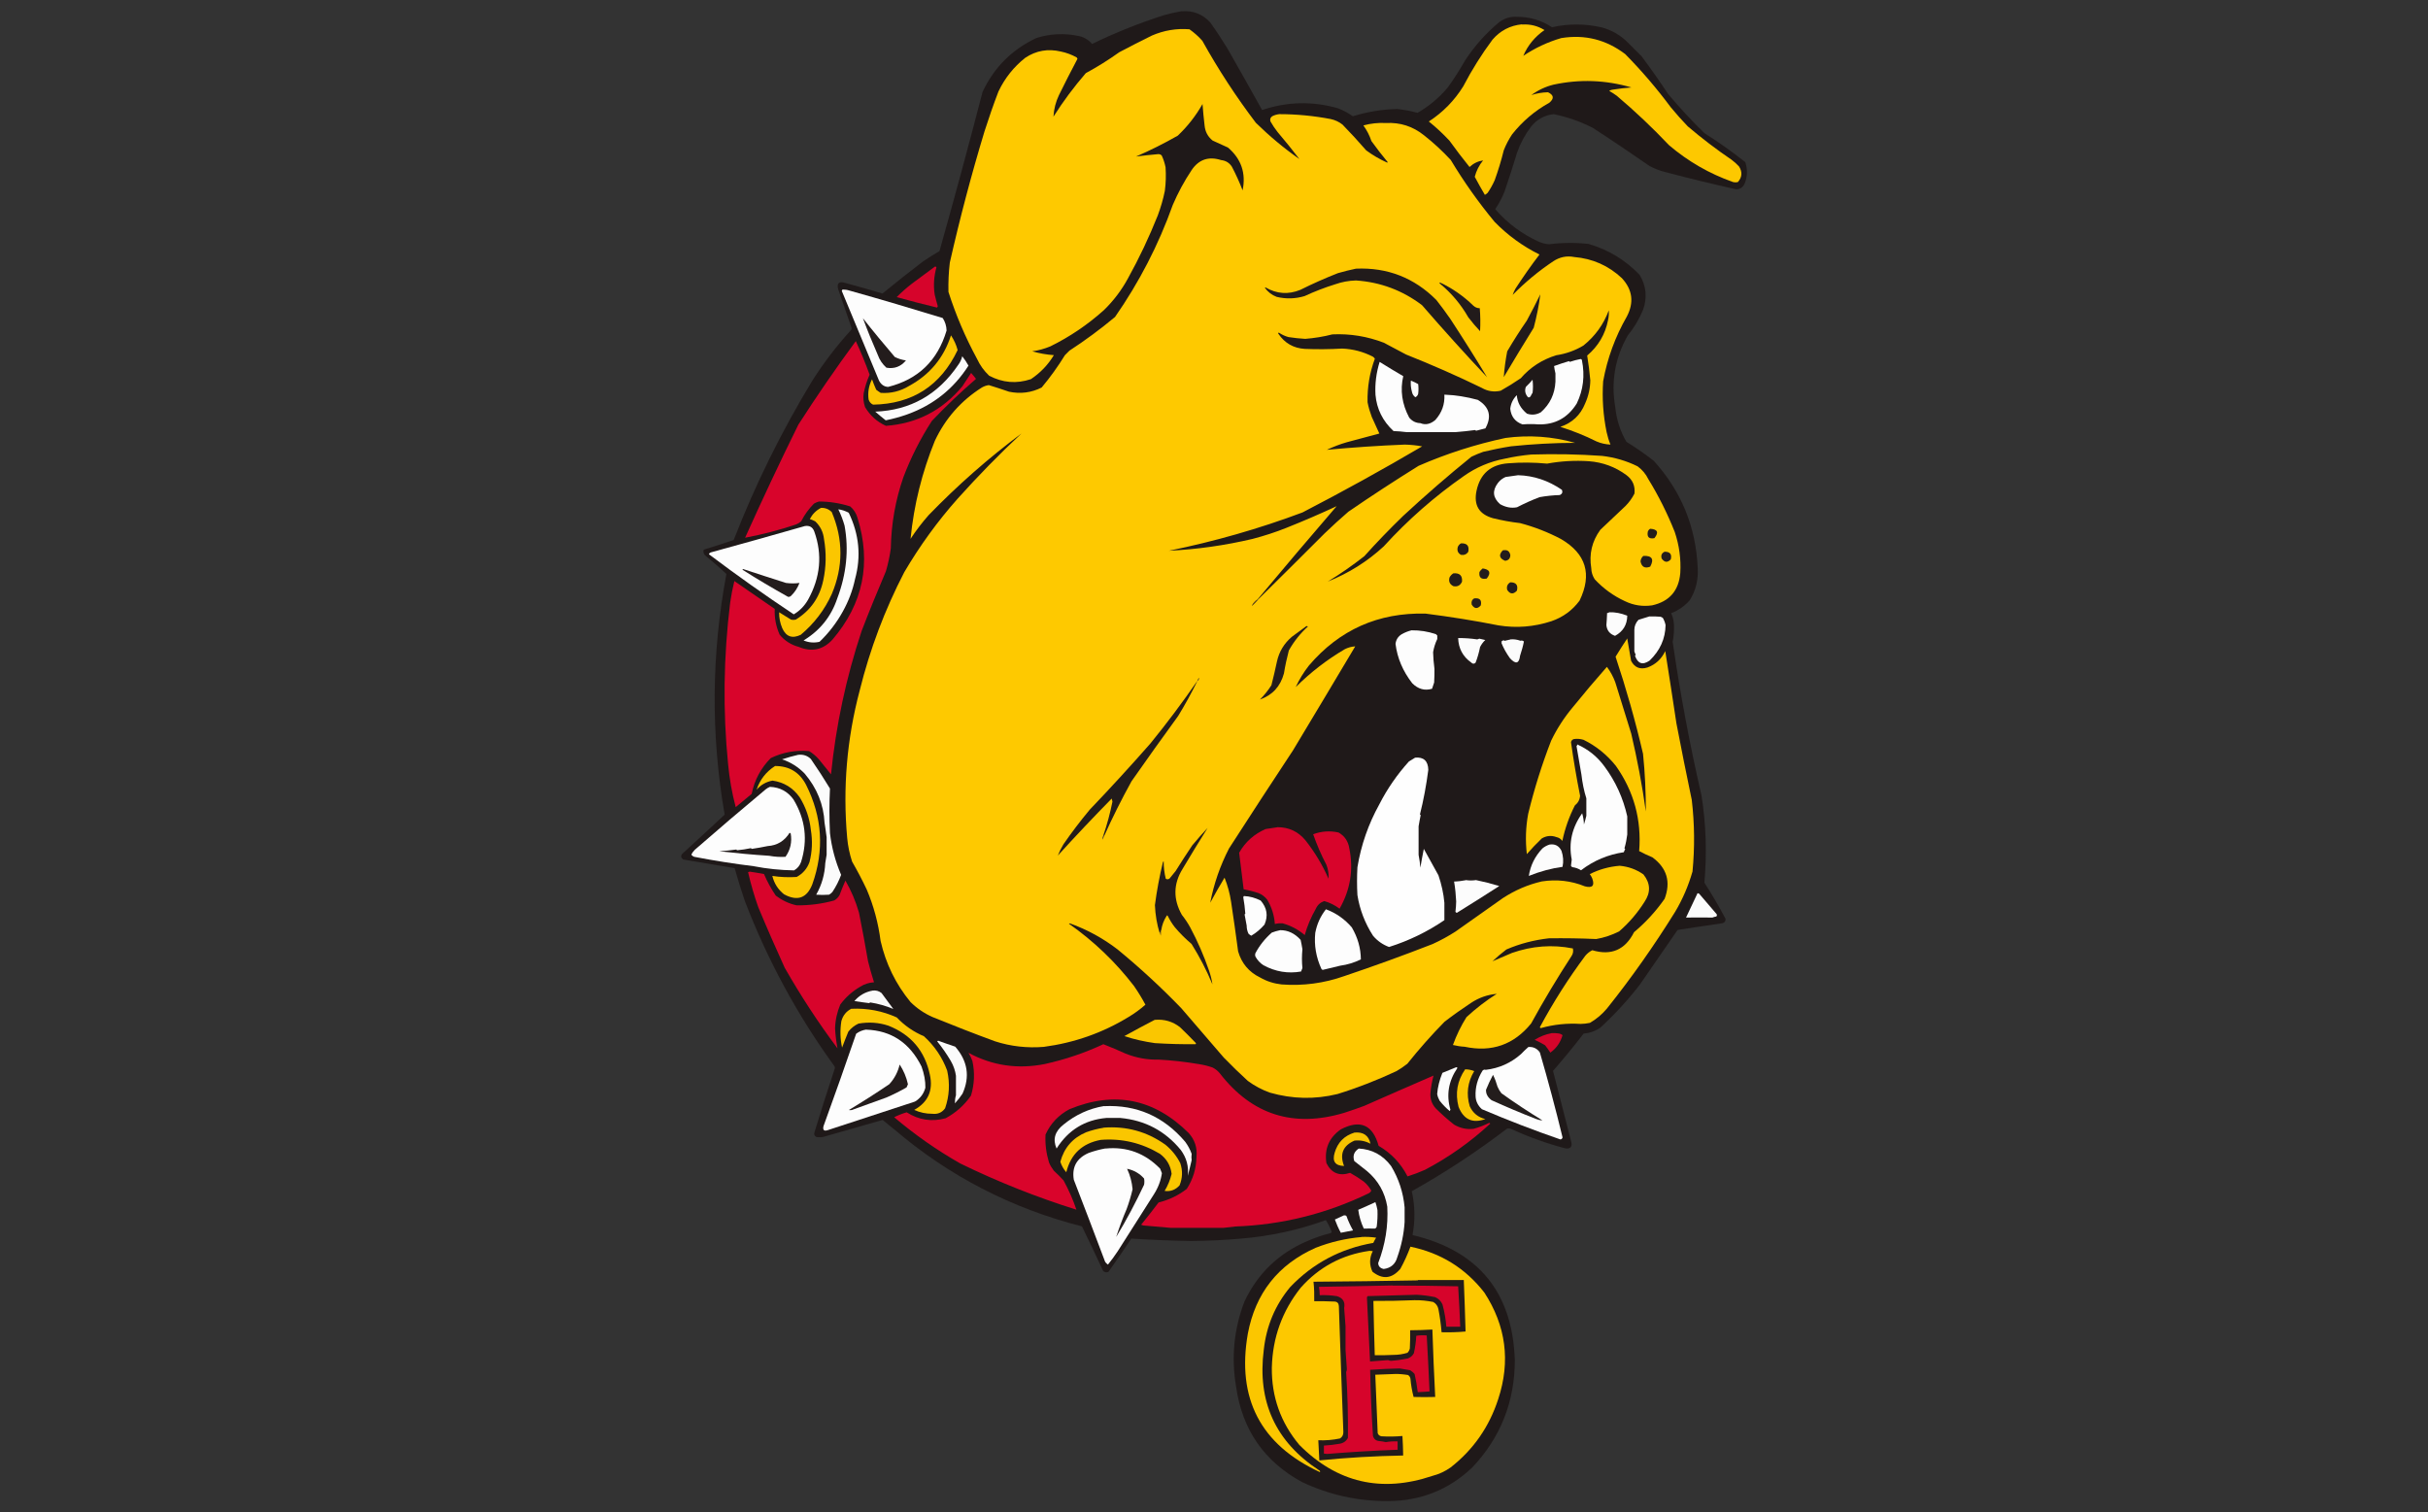 <?xml version="1.0" encoding="UTF-8"?>
<svg id="Ferris_State" data-name="Ferris State" xmlns="http://www.w3.org/2000/svg" viewBox="0 0 232.6 144.9">
  <rect x="0" y="0" width="232.6" height="144.9" fill="#333333" stroke="none"/>
  <defs>
    <style>
      .cls-1 {
        fill: #674f1f;
      }

      .cls-1, .cls-2, .cls-3, .cls-4, .cls-5, .cls-6, .cls-7, .cls-8, .cls-9, .cls-10, .cls-11, .cls-12, .cls-13, .cls-14, .cls-15, .cls-16, .cls-17, .cls-18, .cls-19, .cls-20, .cls-21, .cls-22, .cls-23, .cls-24, .cls-25, .cls-26, .cls-27, .cls-28, .cls-29, .cls-30, .cls-31 {
        fill-rule: evenodd;
        stroke-width: 0px;
      }

      .cls-2 {
        fill: #221b1b;
      }

      .cls-3 {
        fill: #fec900;
      }

      .cls-4 {
        fill: #fac600;
      }

      .cls-5 {
        fill: #785a16;
      }

      .cls-6 {
        fill: #241d1d;
      }

      .cls-7 {
        fill: #9a7513;
      }

      .cls-8 {
        fill: #231c1c;
      }

      .cls-9 {
        fill: #f7f7f7;
      }

      .cls-10 {
        fill: #d9042b;
      }

      .cls-11 {
        fill: #fafafa;
      }

      .cls-12 {
        fill: #fdc800;
      }

      .cls-13 {
        fill: #231c1b;
      }

      .cls-14 {
        fill: #f7c300;
      }

      .cls-15 {
        fill: #221c1b;
      }

      .cls-16 {
        fill: #6e5627;
      }

      .cls-17 {
        fill: #fac500;
      }

      .cls-18 {
        fill: #d4052b;
      }

      .cls-19 {
        fill: #261e1c;
      }

      .cls-20 {
        fill: #fbc600;
      }

      .cls-21 {
        fill: #231d1c;
      }

      .cls-22 {
        fill: #fcfbfb;
      }

      .cls-23 {
        fill: #d8042b;
      }

      .cls-24 {
        fill: #fdfdfd;
      }

      .cls-25 {
        fill: #fbfbfb;
      }

      .cls-26 {
        fill: #211b1b;
      }

      .cls-27 {
        fill: #fefefe;
      }

      .cls-28 {
        fill: #f9c400;
      }

      .cls-29 {
        fill: #d6042b;
      }

      .cls-30 {
        fill: #fcfcfc;
      }

      .cls-31 {
        fill: #201a1a;
        isolation: isolate;
        opacity: .99;
      }
    </style>
  </defs>
  <path class="cls-31" d="M113.24,1.08c1.08-.08,1.98.28,2.7,1.07.59.82,1.14,1.67,1.67,2.53,1.11,1.95,2.21,3.9,3.3,5.86,2.41-.81,4.83-.86,7.26-.17.51.2.99.45,1.43.77,1.38-.43,2.79-.66,4.23-.7.67.07,1.32.19,1.97.37,1.09-.63,2.05-1.43,2.87-2.4.61-.83,1.16-1.7,1.67-2.6.91-1.4,2.01-2.63,3.3-3.7.5-.36,1.05-.53,1.67-.5,1.23,0,2.35.32,3.37,1,1.61-.36,3.22-.35,4.83.03.89.26,1.67.7,2.33,1.33.48.48.96.96,1.43,1.43.88,1.18,1.72,2.38,2.53,3.6,1.1,1.31,2.26,2.57,3.5,3.77,1.35.85,2.65,1.77,3.9,2.77.23.7.21,1.38-.07,2.07-.16.34-.43.52-.8.53-2.24-.5-4.48-1.04-6.7-1.63-.56-.13-1.09-.33-1.6-.6-1.8-1.25-3.62-2.48-5.46-3.67-1.19-.6-2.43-1.04-3.73-1.3-.89.1-1.61.5-2.17,1.2-.57.75-1.01,1.57-1.33,2.47-.38,1.25-.78,2.5-1.2,3.73-.24.6-.54,1.17-.9,1.7,1.17,1.35,2.57,2.39,4.2,3.13.31.13.63.21.97.23,1.25-.16,2.51-.17,3.77-.03,1.9.55,3.53,1.54,4.9,2.97.63,1.05.74,2.16.33,3.33-.37.9-.86,1.72-1.47,2.47-1.22,2.14-1.62,4.43-1.2,6.86.12,1.19.47,2.3,1.07,3.33.91.56,1.79,1.17,2.63,1.83,2.63,2.91,4.03,6.33,4.2,10.26.07,1.12-.18,2.15-.77,3.1-.49.55-1.08.96-1.77,1.23.2.45.29.93.27,1.43,0,.44-.04.87-.13,1.3.72,4.96,1.64,9.88,2.77,14.76.43,2.77.52,5.55.27,8.33.73,1.13,1.41,2.28,2.03,3.47,0,.26-.14.4-.4.43-1.4.2-2.8.41-4.2.63-1.21,1.75-2.42,3.51-3.63,5.26-1.14,1.47-2.4,2.84-3.77,4.1-.48.33-1.02.52-1.6.57-.94,1.22-1.92,2.41-2.93,3.57.59,2.3,1.18,4.6,1.77,6.9.05.41-.14.58-.57.53-1.76-.46-3.47-1.07-5.13-1.83-.15-.08-.31-.1-.47-.07-2.91,2.22-5.95,4.22-9.13,6,.31,1.4.33,2.8.07,4.2,6.32,1.5,9.59,5.5,9.8,12-.01,3.97-1.37,7.4-4.07,10.26-2.26,2.15-4.96,3.22-8.1,3.23-2.89.01-5.63-.6-8.23-1.83-3.61-1.97-5.71-5-6.3-9.1-.48-2.81-.22-5.54.8-8.2,1.26-2.66,3.25-4.59,5.96-5.76.75-.33,1.53-.6,2.33-.8.03-.03.05-.06.07-.1-.16-.4-.34-.78-.57-1.13-2.62.95-5.32,1.54-8.1,1.77-1.61.14-3.22.22-4.83.23-1.9-.03-3.8-.11-5.7-.23-.72,1.08-1.45,2.14-2.2,3.2-.19.06-.36.03-.5-.1-.66-1.43-1.34-2.85-2.03-4.27-6.77-1.73-12.76-4.83-17.99-9.3-.37-.29-.74-.59-1.1-.9-1.9.55-3.8,1.09-5.7,1.63-.22.04-.44.04-.67,0-.17-.1-.23-.25-.17-.43.62-2.03,1.26-4.05,1.93-6.06.04-.09.04-.18,0-.27-3.55-4.89-6.42-10.17-8.6-15.86-.35-1.03-.68-2.08-.97-3.13-1.64-.28-3.29-.56-4.93-.83-.26-.21-.26-.42,0-.63,1.33-1.21,2.65-2.44,3.97-3.67-1.33-7.69-1.27-15.38.17-23.06-.67-.62-1.36-1.22-2.07-1.8-.13-.16-.16-.34-.1-.53.96-.29,1.91-.6,2.87-.93,2.07-5.32,4.58-10.4,7.53-15.26,1.1-1.73,2.34-3.35,3.73-4.87.04-.09.04-.18,0-.27-.42-1.22-.84-2.44-1.27-3.67-.11-.53.1-.72.63-.57,1.21.33,2.43.67,3.63,1.03,1.26-1.03,2.54-2.05,3.83-3.03.53-.37,1.07-.71,1.63-1.03,1.43-5.07,2.81-10.16,4.13-15.26,1.1-2.34,2.82-4.06,5.16-5.16,1.31-.41,2.65-.48,4-.2.54.1.98.36,1.33.77,2.24-1.09,4.55-2.01,6.93-2.77.56-.15,1.11-.28,1.67-.37Z"/>
  <path class="cls-12" d="M145.83,2.35c.77-.05,1.48.13,2.13.53-.92.64-1.6,1.46-2.03,2.47,1.12-.75,2.33-1.32,3.63-1.7,2.27-.37,4.31.15,6.13,1.53,1.58,1.6,3.03,3.3,4.37,5.1.52.63,1.06,1.24,1.63,1.83,1.34,1.14,2.74,2.21,4.2,3.2.25.19.49.4.7.63.34.53.31,1.03-.1,1.5-.16.04-.31.04-.47,0-2.27-.8-4.31-1.98-6.13-3.53-1.58-1.67-3.25-3.25-5-4.73-.23-.17-.48-.33-.73-.47.12-.08.25-.12.4-.13.58-.09,1.15-.16,1.73-.2-2.47-.72-4.96-.81-7.46-.27-.78.19-1.49.53-2.13,1,.52-.17,1.05-.26,1.6-.27.56.27.6.6.13,1-1.39.77-2.58,1.78-3.57,3.03-.32.48-.59.99-.8,1.53-.24.97-.53,1.93-.87,2.87-.19.42-.41.82-.67,1.2-.08.08-.17.15-.27.2-.34-.57-.66-1.15-.97-1.73.15-.58.42-1.11.8-1.57-.49.07-.92.28-1.3.63-.67-.83-1.31-1.67-1.93-2.53-.62-.66-1.27-1.27-1.97-1.83,1.35-.88,2.45-2,3.3-3.37.82-1.57,1.75-3.06,2.8-4.47.75-.87,1.69-1.36,2.83-1.47Z"/>
  <path class="cls-3" d="M120.43,57.46c-.24.16-.4.36-.5.6.2-.19.39-.39.57-.6,2.14-2.11,4.27-4.23,6.4-6.36.74-.71,1.49-1.4,2.27-2.07,2.21-1.52,4.45-2.98,6.73-4.4,2.69-1.17,5.46-2.06,8.33-2.67,2.25-.3,4.48-.15,6.66.47-2.05,0-4.09.12-6.13.33-.9.14-1.78.32-2.67.53-.39.14-.76.29-1.13.47-2.24,1.81-4.41,3.7-6.53,5.66-1.29,1.25-2.54,2.54-3.73,3.87-1.16.91-2.33,1.72-3.5,2.43,2-.8,3.79-1.92,5.36-3.37,2.31-2.54,4.87-4.78,7.66-6.73,1.18-.84,2.5-1.4,3.93-1.67.84-.19,1.68-.32,2.53-.4,2.27-.07,4.53-.03,6.8.13,1.19.14,2.33.47,3.4,1,.45.33.79.74,1.03,1.23.99,1.61,1.83,3.3,2.53,5.06.43,1.28.61,2.59.53,3.93-.14,1.69-1.04,2.73-2.7,3.1-.91.13-1.77,0-2.6-.4-1.11-.51-2.07-1.21-2.9-2.1-.21-.33-.32-.68-.33-1.07-.22-1.35.07-2.57.87-3.67.8-.76,1.6-1.51,2.4-2.27.35-.35.64-.75.87-1.2.08-.73-.17-1.32-.77-1.77-1.07-.79-2.27-1.23-3.6-1.33-1.34-.09-2.68-.01-4,.23-1.25-.12-2.5-.13-3.73-.03-1.67.12-2.68,1-3.03,2.63-.29,1.38.24,2.25,1.57,2.63.86.21,1.72.37,2.6.47,1.37.36,2.68.87,3.93,1.53,2.4,1.41,2.99,3.38,1.77,5.9-.69.93-1.59,1.59-2.7,1.97-1.66.54-3.34.68-5.06.4-2.32-.46-4.65-.83-7-1.13-4.52-.11-8.24,1.55-11.16,4.97-.51.65-.93,1.33-1.27,2.07,1.42-1.41,2.98-2.62,4.7-3.63.32-.16.65-.25,1-.27-1.98,3.33-3.97,6.65-5.96,9.96-2.06,3.12-4.1,6.25-6.13,9.4-.85,1.65-1.45,3.38-1.8,5.2.44-.81.89-1.61,1.37-2.4.3.75.51,1.53.63,2.33.24,1.58.46,3.15.67,4.73.33,1.14,1.03,1.98,2.1,2.5.64.37,1.33.59,2.07.67,2.06.15,4.05-.11,6-.8,2.85-.96,5.67-1.98,8.46-3.07.77-.35,1.5-.75,2.2-1.2,1.51-1.07,3.02-2.13,4.53-3.2,1.15-.75,2.39-1.29,3.73-1.6,1.42-.22,2.8-.07,4.13.47.73.19.96-.07.7-.77-.06-.14-.14-.28-.23-.4.89-.45,1.85-.72,2.87-.8.84.08,1.59.35,2.27.83.68.85.71,1.73.1,2.63-.67,1.06-1.48,2.01-2.43,2.83-.7.35-1.43.6-2.2.73-1.51-.07-3.02-.09-4.53-.07-1.41.16-2.77.51-4.07,1.07-.46.35-.91.73-1.33,1.13.61-.26,1.23-.53,1.87-.8,1.92-.67,3.86-.82,5.83-.43.06.26.02.51-.13.73-1.37,2.1-2.66,4.26-3.87,6.46-1.65,2.03-3.77,2.78-6.36,2.23-.38-.02-.76-.08-1.13-.17.34-.94.77-1.83,1.3-2.67.9-.83,1.87-1.58,2.9-2.23-.89.08-1.72.37-2.47.87-.86.57-1.71,1.17-2.53,1.8-1.26,1.28-2.45,2.63-3.57,4.03-.33.26-.67.49-1.03.7-1.83.86-3.72,1.6-5.66,2.2-2.17.53-4.32.48-6.46-.13-.77-.27-1.48-.65-2.13-1.13-.79-.72-1.55-1.46-2.3-2.23-1.35-1.58-2.71-3.15-4.07-4.73-1.93-2-3.97-3.88-6.1-5.63-1.39-1.07-2.91-1.9-4.57-2.5-.03.01-.07.02-.1.03,2.38,1.67,4.46,3.66,6.23,5.96.4.58.77,1.18,1.1,1.8-.5.44-1.03.83-1.6,1.17-2.5,1.53-5.21,2.48-8.13,2.87-1.59.13-3.15-.04-4.67-.53-2.02-.74-4.01-1.52-6-2.33-.79-.35-1.49-.83-2.1-1.43-1.42-1.72-2.37-3.68-2.87-5.86-.22-1.71-.66-3.35-1.33-4.93-.43-.91-.9-1.8-1.4-2.67-.24-.74-.4-1.49-.47-2.27-.43-4.78-.03-9.49,1.2-14.13.98-3.95,2.4-7.72,4.27-11.33,1.48-2.52,3.19-4.88,5.13-7.06,1.94-2.16,3.97-4.24,6.1-6.23-3.15,2.35-6.12,4.96-8.9,7.83-.63.72-1.21,1.47-1.73,2.27.32-3.25,1.1-6.38,2.33-9.4,1.01-2.14,2.51-3.84,4.5-5.1.21-.12.43-.2.67-.23.65.2,1.29.41,1.93.63,1.09.23,2.14.1,3.13-.4.82-.98,1.56-2.01,2.23-3.1.14-.14.29-.29.43-.43,1.52-.99,2.98-2.07,4.37-3.23,2.31-3.32,4.16-6.89,5.53-10.73.5-1.17,1.1-2.28,1.8-3.33.69-1.03,1.63-1.35,2.83-.97.45.05.79.26,1.03.63.39.74.73,1.49,1.03,2.27.34-1.64-.13-3.01-1.4-4.1-.49-.22-.98-.44-1.47-.67-.46-.37-.71-.84-.77-1.43-.08-.69-.15-1.38-.2-2.07-.64,1.13-1.43,2.14-2.37,3.03-1.3.74-2.63,1.41-4,2,.71-.09,1.42-.17,2.13-.23.13,0,.24.04.33.13.17.36.29.74.37,1.13.05.76.03,1.51-.07,2.27-.16.79-.39,1.57-.67,2.33-.83,2.08-1.78,4.1-2.87,6.06-.61,1.12-1.38,2.14-2.3,3.03-1.55,1.39-3.26,2.55-5.13,3.47-.56.23-1.13.39-1.73.47.68.2,1.36.32,2.07.37-.56.93-1.29,1.69-2.2,2.3-1.38.46-2.71.35-4-.33-.5-.47-.88-1.01-1.17-1.63-1.11-2.05-2.02-4.18-2.73-6.4-.02-.94.02-1.87.13-2.8.96-4.24,2.07-8.44,3.33-12.6.41-1.28.85-2.55,1.33-3.8.61-1.28,1.46-2.35,2.57-3.23,1.04-.69,2.17-.89,3.4-.6.54.11,1.05.3,1.53.57.02.04.04.09.07.13-.61,1.14-1.19,2.3-1.77,3.47-.31.65-.49,1.34-.53,2.07.93-1.47,1.96-2.85,3.1-4.17,1.11-.6,2.18-1.27,3.2-2,1.03-.55,2.08-1.08,3.13-1.6,1.16-.5,2.36-.7,3.6-.6.45.32.87.69,1.23,1.1,1.53,2.75,3.24,5.37,5.13,7.86,1.3,1.27,2.68,2.43,4.17,3.47-.66-.86-1.36-1.73-2.1-2.6-.25-.32-.47-.65-.67-1-.07-.21-.01-.38.17-.5.21-.11.43-.17.67-.2,1.66,0,3.3.16,4.93.47.42.09.8.27,1.13.53.78.8,1.53,1.62,2.27,2.47.62.46,1.29.85,2,1.17.02-.01.04-.02.07-.03-.55-.66-1.07-1.34-1.57-2.03-.18-.54-.44-1.04-.77-1.5.7-.19,1.43-.27,2.17-.23,1.36-.07,2.57.32,3.63,1.17.92.72,1.77,1.51,2.57,2.37,1.25,2.08,2.65,4.06,4.2,5.93,1.26,1.29,2.69,2.33,4.3,3.13-.81,1.06-1.57,2.15-2.3,3.27-.11.2-.2.4-.27.6,1.19-1.21,2.49-2.29,3.9-3.23.61-.4,1.28-.54,2-.4,1.77.15,3.29.83,4.57,2.03,1.02,1.11,1.17,2.33.47,3.67-1.11,1.93-1.87,4-2.27,6.2-.11,1.63,0,3.25.33,4.87.09.41.21.81.37,1.2-.46-.02-.91-.12-1.33-.3-1.12-.56-2.27-1.02-3.47-1.4,1.13-.38,1.92-1.12,2.37-2.23.32-.71.49-1.46.5-2.23-.07-.79-.17-1.58-.3-2.37,1.06-.9,1.73-2.03,2-3.4.07-.31.09-.62.07-.93-.5,1.35-1.31,2.47-2.43,3.37-.8.48-1.67.79-2.6.93-1.34.41-2.48,1.14-3.4,2.2-.63.43-1.27.83-1.93,1.2-.63.14-1.23.06-1.8-.27-2.38-1.16-4.8-2.22-7.26-3.2-.71-.38-1.42-.76-2.13-1.13-1.59-.61-3.23-.88-4.93-.8-.85.22-1.72.36-2.6.43-.54-.03-1.07-.09-1.6-.17-.34-.09-.65-.24-.93-.43-.07.03-.08.08-.03.13.6.88,1.43,1.36,2.5,1.43,1.2.05,2.4.04,3.6-.03,1.03.04,2.01.3,2.93.77.08.05.15.12.2.2-.5,1.35-.73,2.73-.7,4.17.09.48.23.94.4,1.4.25.54.49,1.08.73,1.6-1.03.27-2.07.55-3.1.83-.67.19-1.31.44-1.93.73,2.48-.23,4.97-.4,7.46-.5.56.01,1.12.07,1.67.17-3.76,2.21-7.58,4.32-11.46,6.33-4.16,1.56-8.43,2.78-12.8,3.67,2.7-.13,5.36-.51,8-1.13,1.11-.29,2.2-.64,3.27-1.07,1.63-.65,3.23-1.34,4.8-2.07-2.56,2.97-5.09,5.96-7.6,8.96Z"/>
  <path class="cls-29" d="M89.58,25.54c.06,0,.1.01.13.07-.24.86-.3,1.72-.17,2.6.09.38.19.76.3,1.13-.02.04-.04.09-.07.13-1.3-.31-2.58-.65-3.87-1,.46-.47.95-.9,1.47-1.3.74-.55,1.47-1.09,2.2-1.63Z"/>
  <path class="cls-26" d="M129.9,25.74c3.01-.13,5.58.87,7.7,3,.46.59.91,1.19,1.33,1.8,1.22,1.86,2.39,3.72,3.53,5.6-2.13-2.26-4.2-4.56-6.23-6.9-1.87-1.42-3.98-2.21-6.33-2.37-.69.02-1.35.14-2,.37-1,.31-1.98.69-2.93,1.13-.88.26-1.77.29-2.67.07-.47-.18-.84-.47-1.13-.87.02-.01.04-.02.07-.03,1.07.62,2.18.7,3.33.23,1.18-.59,2.38-1.12,3.6-1.6.58-.17,1.16-.31,1.73-.43Z"/>
  <path class="cls-2" d="M137.89,27.14s.03-.06.07-.07c1.19.56,2.26,1.31,3.2,2.23.17.15.37.23.6.23.06.73.07,1.47.03,2.2-.4-.42-.78-.87-1.13-1.33-.72-1.26-1.64-2.35-2.77-3.27Z"/>
  <path class="cls-24" d="M80.71,27.74c.23,0,.45.03.67.1,2.99.84,5.97,1.72,8.93,2.63.24.37.36.77.37,1.2-.86,2.88-2.72,4.68-5.6,5.4-.38-.02-.67-.22-.87-.6-1.19-2.87-2.38-5.74-3.57-8.6.02-.05.05-.09.07-.13Z"/>
  <path class="cls-2" d="M147.56,28.2c-.13,1.06-.35,2.13-.63,3.2-.97,1.57-1.93,3.14-2.87,4.73.06-.83.17-1.65.33-2.47.59-1,1.21-1.98,1.87-2.93.45-.84.89-1.68,1.3-2.53Z"/>
  <path class="cls-8" d="M82.65,30.47c.99,1.26,2.02,2.5,3.07,3.73.34.17.69.28,1.07.33-.48.59-1.11.83-1.87.7-.38-.34-.66-.75-.83-1.23-.51-1.16-.99-2.34-1.43-3.53Z"/>
  <path class="cls-17" d="M91.11,32.14c.29.44.5.9.63,1.4-1.63,3.42-4.33,5.16-8.1,5.23-.22-.1-.36-.27-.43-.5-.09-.68.02-1.33.33-1.93.12.34.25.67.4,1,.14.11.28.21.43.3.98.07,1.89-.16,2.73-.67,1.98-1.08,3.31-2.69,4-4.83Z"/>
  <path class="cls-23" d="M81.98,32.67c.49,1.05.93,2.13,1.33,3.23-.26.57-.44,1.15-.57,1.77-.06.46-.02.9.13,1.33.48.81,1.14,1.41,2,1.8,2.98-.22,5.42-1.49,7.33-3.8.28-.42.56-.85.83-1.27.16.18.32.37.47.57-1.47,1.27-2.88,2.61-4.23,4.03-1.1,1.7-2.01,3.5-2.73,5.4-.76,2.2-1.16,4.47-1.2,6.8-.1.74-.26,1.48-.47,2.2-.81,1.9-1.59,3.81-2.33,5.73-1.48,4.47-2.46,9.04-2.93,13.73-.38-.47-.76-.93-1.13-1.4-.28-.33-.61-.61-.97-.83-1.28-.11-2.5.11-3.67.67-.95.96-1.56,2.1-1.83,3.43-.51.42-1.02.84-1.53,1.27-.36-1.35-.6-2.73-.73-4.13-.51-5.11-.44-10.27.2-15.46.1-.7.23-1.38.4-2.07,1.29.89,2.58,1.78,3.87,2.67-.04.86.12,1.68.47,2.47.48.58,1.09.97,1.83,1.17,1.25.52,2.33.28,3.23-.7,2.94-3.44,3.74-7.33,2.4-11.66-.13-.44-.36-.81-.7-1.1-.98-.31-1.98-.47-3-.47-.16.05-.32.11-.47.2-.5.5-.91,1.07-1.23,1.7-.15.13-.32.23-.5.3-1.6.54-3.22.96-4.87,1.27,1.64-3.64,3.33-7.25,5.1-10.83,1.75-2.73,3.58-5.39,5.5-8Z"/>
  <path class="cls-25" d="M92.18,34.13c.22.28.42.58.6.9-1.42,2.22-3.38,3.78-5.86,4.67-.68.24-1.36.43-2.07.57-.34-.27-.68-.54-1-.83,3.36-.13,6.02-1.63,7.96-4.5.18-.24.3-.51.37-.8Z"/>
  <path class="cls-24" d="M151.42,34.4c.07,0,.12.05.13.13.29,1.46.13,2.83-.5,4.13-.86,1.37-2.08,2.04-3.67,2-.48-.04-.99-.04-1.53,0-.7-.25-1.09-.75-1.17-1.5.06-.51.27-.94.63-1.3.05.69.37,1.28.97,1.77.46.16.91.11,1.33-.13.88-.78,1.34-1.75,1.4-2.93v-.8c-.06-.25-.11-.48-.13-.7.47-.17.95-.33,1.43-.47.02.02.04.04.07.07.36-.12.71-.21,1.03-.27Z"/>
  <path class="cls-24" d="M132.16,34.67c.75.47,1.5.92,2.27,1.37-.31,1.35-.12,2.67.57,3.97.29.35.65.52,1.07.53.48.2.96.1,1.43-.3.63-.7.92-1.51.87-2.43,1.07.04,2.13.21,3.2.5,1.12.68,1.36,1.59.73,2.73-.3.08-.6.16-.9.23-.02-.02-.04-.04-.07-.07-.6.08-1.22.15-1.87.2-1.59,0-3.17,0-4.73,0-.41-.05-.82-.09-1.23-.1-1.04-.96-1.61-2.12-1.73-3.47-.06-1.05.07-2.1.4-3.17Z"/>
  <path class="cls-9" d="M146.82,36.4c.05.43.05.85,0,1.23-.06.09-.12.19-.17.3-.07.13-.16.17-.27.13-.27-.31-.34-.65-.2-1,.22-.21.44-.44.63-.67Z"/>
  <path class="cls-25" d="M135.16,36.47c.24.09.48.2.7.33.04.31.04.62,0,.93-.04.15-.13.26-.27.33-.18-.13-.29-.31-.33-.53-.1-.36-.13-.72-.1-1.07Z"/>
  <path class="cls-24" d="M145.43,45.53c1.5.04,2.9.51,4.2,1.4.09.23.03.39-.2.5-.67.02-1.31.09-1.93.2-.75.28-1.47.61-2.17.97-.56.11-1.1,0-1.63-.3-.69-.62-.76-1.29-.2-2.03.19-.25.44-.44.73-.57.41-.06.81-.12,1.2-.17Z"/>
  <path class="cls-20" d="M78.65,48.66c.4-.02.75.12,1.03.4,1.11,2.62,1.11,5.24,0,7.86-.69,1.52-1.68,2.82-2.97,3.9-.82.39-1.4.18-1.77-.63-.21-.5-.31-1.01-.3-1.53.38.23.76.47,1.13.7.16.04.31.04.47,0,1.41-.87,2.29-2.13,2.63-3.77.28-1.31.3-2.62.07-3.93-.07-.67-.35-1.24-.83-1.7-.17-.1-.35-.17-.53-.23.25-.47.6-.83,1.07-1.07Z"/>
  <path class="cls-30" d="M80.31,48.8c.34.04.67.15,1,.33,1,2.07,1.2,4.19.6,6.36-.22,1.05-.61,2.09-1.17,3.1-.6,1.08-1.34,2.05-2.23,2.9-.52.12-1.03.08-1.53-.13,1.57-.95,2.65-2.29,3.23-4.03.88-2.33,1.12-4.65.7-6.96-.15-.54-.35-1.06-.6-1.57Z"/>
  <path class="cls-24" d="M77.11,50.4c.45-.07.75.11.9.53.79,2.21.59,4.38-.6,6.53-.34.59-.79,1.06-1.37,1.4-2.77-1.84-5.48-3.76-8.13-5.76.03-.08.09-.13.17-.17,3.04-.83,6.05-1.68,9.03-2.53Z"/>
  <path class="cls-15" d="M158.09,50.66c.71.05.84.35.4.9-.52.1-.73-.11-.63-.63.05-.12.12-.21.23-.27Z"/>
  <path class="cls-26" d="M139.96,52.06c.58-.03.81.24.7.8-.16.25-.4.35-.7.3-.3-.17-.4-.42-.3-.77.07-.15.17-.26.3-.33Z"/>
  <path class="cls-13" d="M143.96,52.73c.42-.09.66.06.73.47-.02.32-.18.49-.5.53-.56-.23-.64-.56-.23-1Z"/>
  <path class="cls-8" d="M159.49,52.86c.5,0,.69.25.57.73-.3.33-.59.31-.87-.07-.1-.31,0-.54.3-.67Z"/>
  <path class="cls-8" d="M157.42,53.26c.84-.04,1.06.31.67,1.03-.51.2-.82.03-.93-.5.02-.22.11-.39.27-.53Z"/>
  <path class="cls-8" d="M142.03,54.46c.7.1.83.42.4.97-.53.11-.77-.1-.7-.63.08-.13.18-.24.3-.33Z"/>
  <path class="cls-8" d="M71.12,54.59s.03-.06.07-.07c1.34.44,2.71.89,4.1,1.33.45.06.88.06,1.3,0-.18.47-.44.88-.8,1.23-.1.09-.2.12-.3.1-1.48-.83-2.94-1.69-4.37-2.6Z"/>
  <path class="cls-15" d="M139.23,54.93c.6-.05.88.21.83.8-.16.36-.44.51-.83.43-.35-.18-.47-.45-.37-.83.09-.17.21-.3.37-.4Z"/>
  <path class="cls-21" d="M144.69,55.79c.55,0,.76.27.63.8-.34.37-.66.35-.93-.07-.08-.32.02-.57.3-.73Z"/>
  <path class="cls-19" d="M141.23,57.33c.53-.06.74.16.63.67-.32.36-.61.34-.87-.07-.06-.26.01-.46.23-.6Z"/>
  <path class="cls-5" d="M120.43,57.46h.07c-.18.21-.36.41-.57.6.1-.24.26-.44.5-.6Z"/>
  <path class="cls-30" d="M154.16,58.66c.56-.02,1.14.09,1.73.33-.01.87-.4,1.51-1.17,1.93-.5-.17-.78-.51-.83-1.03.03-.33.05-.72.07-1.17.09.02.15,0,.2-.07Z"/>
  <path class="cls-24" d="M158.02,59.06c.36-.01.71,0,1.07.03l.2.1c.13.22.22.45.27.7-.02,1.3-.53,2.44-1.53,3.4-.67.46-1.13.3-1.4-.47.02-.02.04-.04.07-.07-.04-.11-.09-.22-.13-.33v-2.07c0-.37.14-.7.4-.97.34-.11.7-.22,1.07-.33Z"/>
  <path class="cls-8" d="M125.17,59.99s.09,0,.13.03c-.74.67-1.35,1.44-1.83,2.3-.19.72-.35,1.46-.47,2.2-.34,1.25-1.1,2.08-2.3,2.5.42-.42.78-.87,1.1-1.37.19-.75.37-1.51.53-2.27.21-.95.69-1.74,1.43-2.37.47-.35.94-.69,1.4-1.03Z"/>
  <path class="cls-24" d="M135.23,60.39c.78-.01,1.56.11,2.33.37.04.04.09.09.13.13v.33c-.2.42-.33.84-.4,1.27.01.51.06,1.04.13,1.6,0,.42,0,.85-.03,1.3l-.2.6c-.71.21-1.34.03-1.9-.53-.9-1.16-1.43-2.41-1.6-3.77.05-.41.25-.72.6-.93.3-.17.61-.29.93-.37Z"/>
  <path class="cls-30" d="M139.69,61.13c.62,0,1.23.04,1.83.13.07-.02.13-.04.2-.07.19.04.38.09.57.13-.21.19-.37.42-.5.67-.1.51-.24,1.01-.43,1.5-.13.13-.27.13-.4,0-.82-.58-1.24-1.36-1.27-2.37Z"/>
  <path class="cls-25" d="M144.69,61.26c.32-.03.64.01.97.13.11-.04.22-.02.33.07-.09.46-.22.91-.37,1.37-.09.76-.42.84-.97.23-.34-.47-.62-.97-.83-1.5.09-.04.09-.09,0-.13.08-.02.16-.05.23-.1.02.02.04.04.07.07.2-.04.38-.09.57-.13Z"/>
  <path class="cls-12" d="M155.89,61.19c.12.7.25,1.41.37,2.13.34.64.86.85,1.57.63.78-.29,1.34-.81,1.7-1.57.37,2.31.72,4.62,1.07,6.93.47,2.45.96,4.89,1.47,7.33.27,2.29.29,4.58.07,6.86-.39,1.36-.94,2.65-1.67,3.87-2,3.22-4.17,6.31-6.53,9.26-.47.56-1.01,1.01-1.63,1.37-.3.06-.6.1-.9.1-1.29-.08-2.55.05-3.8.4-.08-.02-.11-.07-.07-.13,1.28-2.38,2.72-4.64,4.33-6.8.19-.23.41-.4.67-.53,1.82.54,3.15-.04,4-1.73,1.12-.94,2.1-2.01,2.93-3.2.61-1.62.22-2.94-1.17-3.97-.44-.18-.86-.38-1.27-.6.24-3-.51-5.72-2.23-8.16-.85-1.06-1.88-1.9-3.1-2.5-.31-.09-.62-.12-.93-.07-.15.05-.24.15-.27.3.24,1.72.53,3.43.87,5.13-.03.38-.2.69-.5.93-.55,1.08-.95,2.21-1.2,3.4-.14-.2-.33-.32-.57-.37-.49-.18-.96-.13-1.4.13-.5.48-.98.98-1.43,1.5-.15-1.29-.11-2.58.13-3.87.58-2.38,1.31-4.71,2.2-7,.56-1.16,1.25-2.22,2.07-3.2,1.06-1.31,2.15-2.6,3.27-3.87.34.45.6.94.8,1.47.51,1.64,1.02,3.29,1.53,4.93.58,2.47,1.05,4.95,1.4,7.46,0-1.85-.08-3.69-.27-5.53-.73-3.14-1.61-6.24-2.63-9.3.37-.6.74-1.19,1.13-1.77Z"/>
  <path class="cls-1" d="M114.7,65.26c.02-.13.08-.24.17-.33.02.14-.04.26-.17.33Z"/>
  <path class="cls-2" d="M114.7,65.26c-.56,1.14-1.17,2.25-1.83,3.33-1.51,2.07-3,4.16-4.47,6.26-.95,1.72-1.83,3.47-2.63,5.26-.04,0-.07-.02-.07-.07.36-1.06.65-2.13.87-3.23-.02-.1-.04-.2-.07-.3-1.76,1.79-3.48,3.61-5.16,5.46.14-.36.32-.72.53-1.07.79-1.15,1.64-2.26,2.53-3.33,1.98-2.07,3.91-4.18,5.8-6.33,1.58-1.94,3.08-3.94,4.5-6Z"/>
  <path class="cls-24" d="M151.09,71.32c1.06.47,1.94,1.18,2.63,2.13,1.06,1.44,1.78,3.02,2.17,4.77,0,.6,0,1.17,0,1.73-.05.43-.14.88-.27,1.33.02.02.04.04.07.07-.05.1-.1.2-.13.3-1.5.22-2.87.79-4.1,1.73-.25-.16-.53-.26-.83-.3-.06-.03-.11-.07-.13-.13.02-.2.05-.4.07-.6-.31-1.58.02-3.06,1-4.43.1.35.16.7.17,1.07.09-.28.16-.55.23-.83v-1.67c-.23-.73-.38-1.49-.47-2.27-.16-.91-.31-1.82-.47-2.73.05-.04.07-.1.07-.17Z"/>
  <path class="cls-25" d="M76.45,72.32c.48-.06.89.07,1.23.4.64.93,1.25,1.87,1.83,2.83-.07,1.41-.07,2.84,0,4.27.16,1.36.51,2.7,1.07,4-.22.58-.49,1.12-.83,1.63-.09.11-.2.2-.33.27-.42.03-.83.03-1.23,0,.54-.95.82-1.96.87-3.03.04-.27.09-.53.13-.8,0-.57,0-1.13,0-1.67-.06-.49-.13-.95-.2-1.4-.09-1.74-.72-3.3-1.9-4.7-.61-.63-1.33-1.09-2.17-1.37.53-.17,1.04-.32,1.53-.43Z"/>
  <path class="cls-27" d="M135.56,72.59c.82-.08,1.25.31,1.27,1.17-.19,1.46-.45,2.88-.8,4.27.02.02.04.04.07.07-.07.34-.14.69-.2,1.07v2.73c.08.42.14.83.17,1.23.1-.6.21-1.2.33-1.8.47.84.93,1.69,1.4,2.53.3.88.49,1.75.57,2.63,0,.55,0,1.11,0,1.67-1.63,1.11-3.4,1.97-5.3,2.57-.6-.22-1.11-.58-1.53-1.07-.78-1.21-1.28-2.51-1.5-3.9-.05-.86-.05-1.75,0-2.67.35-2.13,1.05-4.14,2.1-6.03.76-1.49,1.71-2.86,2.83-4.1.2-.12.4-.25.6-.37Z"/>
  <path class="cls-20" d="M74.25,73.39c1.35,0,2.34.59,2.97,1.8,1.56,3.1,1.76,6.27.6,9.53-.52,1.33-1.42,1.65-2.7.97-.58-.46-.96-1.05-1.13-1.77.77.12,1.55.15,2.33.1.59-.32,1-.79,1.23-1.43.26-1.01.3-2.03.13-3.07-.12-1.13-.48-2.17-1.07-3.13-.64-.91-1.5-1.44-2.6-1.6-.61.11-1.12.4-1.53.87.32-.96.91-1.72,1.77-2.27Z"/>
  <path class="cls-24" d="M73.78,75.39c.93.04,1.68.44,2.23,1.2,1.15,1.91,1.39,3.9.73,6-.13.35-.35.62-.67.8-1.29-.02-2.58-.15-3.87-.4-1.87-.23-3.77-.53-5.7-.9-.11-.04-.2-.11-.27-.2.08-.18.19-.33.33-.47,2.25-1.96,4.51-3.89,6.8-5.8.13-.1.26-.18.4-.23Z"/>
  <path class="cls-23" d="M122.37,79.25c1.1,0,2,.42,2.7,1.27.88,1.12,1.62,2.34,2.2,3.67.03-.46-.03-.9-.2-1.33-.5-.95-.92-1.93-1.27-2.93.8-.3,1.61-.35,2.43-.17.58.33.92.83,1.03,1.5.42,2.05.11,3.98-.93,5.8-.45-.33-.93-.58-1.47-.73-.37.13-.64.37-.8.73-.46.8-.82,1.64-1.07,2.53-.63-.54-1.34-.91-2.13-1.13-.24-.01-.48,0-.73.07-.06-.83-.3-1.61-.73-2.33-.22-.28-.5-.5-.83-.63-.47-.16-.95-.28-1.43-.37-.14-1.17-.29-2.33-.43-3.5.59-1.04,1.44-1.79,2.53-2.27.39-.06.76-.12,1.13-.17Z"/>
  <path class="cls-2" d="M111.24,89.12c-.04.11-.09.22-.13.33-.28-.89-.43-1.8-.47-2.73.18-1.39.44-2.77.77-4.13l.07-.07c0,.57.06,1.12.2,1.67.12.08.25.07.37-.03.19-.23.38-.47.57-.7.52-.83,1.05-1.66,1.6-2.47.47-.57.96-1.12,1.47-1.67-.81,1.29-1.61,2.6-2.4,3.93-.89,1.44-.91,2.91-.07,4.4.3.38.57.78.8,1.2.71,1.33,1.31,2.71,1.8,4.13.15.44.27.88.33,1.33-.56-1.35-1.23-2.64-2-3.87-.58-.49-1.11-1.02-1.6-1.6-.26-.33-.48-.69-.67-1.07-.04-.09-.09-.09-.13,0-.26.41-.43.86-.5,1.33Z"/>
  <path class="cls-8" d="M75.65,79.79s.07.03.1.07c.14.82-.03,1.56-.5,2.23-.51.03-1.03,0-1.57-.1-1.58-.1-3.17-.25-4.77-.43.53-.04,1.08-.09,1.63-.17l.07.07c.44-.04.88-.1,1.33-.2l.07.07c.49-.07,1.01-.16,1.53-.27.91-.06,1.61-.48,2.1-1.27Z"/>
  <path class="cls-16" d="M105.71,80.05s.02.07.07.07c-.05.11-.11.22-.17.33-.03-.15,0-.28.1-.4Z"/>
  <path class="cls-30" d="M148.42,80.92c.54-.09.93.11,1.17.6.17.5.21,1.01.1,1.53-1.05.14-2.13.43-3.23.87.15-.99.58-1.87,1.3-2.63.2-.17.43-.29.67-.37Z"/>
  <path class="cls-23" d="M71.65,83.58s.1-.06.17-.07c.46.07.91.14,1.37.23.31.73.69,1.42,1.13,2.07.6.45,1.26.77,2,.93,1.22.01,2.42-.14,3.6-.47.21-.12.38-.29.5-.5.18-.47.37-.94.57-1.4.56.97.99,1.99,1.3,3.07.31,1.55.6,3.1.87,4.67.17.67.36,1.34.57,2-.48.03-.92.17-1.33.43-.75.44-1.38,1-1.9,1.7-.31.74-.48,1.5-.5,2.3.03.61.11,1.25.23,1.9-1.85-2.47-3.53-5.05-5.06-7.73-.87-1.92-1.72-3.85-2.53-5.8-.39-1.1-.71-2.21-.97-3.33Z"/>
  <path class="cls-30" d="M140.43,84.32c.31.05.63.05.97,0,.73.15,1.48.34,2.23.57-1.35.87-2.7,1.72-4.07,2.57-.05-.02-.1-.05-.13-.1.04-.36.07-.7.07-1-.03-.62-.09-1.26-.2-1.9.39-.01.77-.06,1.13-.13Z"/>
  <path class="cls-25" d="M162.62,85.58c.1,0,.18.05.23.13.53.62,1.07,1.24,1.6,1.87.05.09.03.16-.03.23-.13.02-.25.05-.37.1-.79-.01-1.63-.01-2.53,0,.36-.77.73-1.55,1.1-2.33Z"/>
  <path class="cls-24" d="M119.17,85.85c.55.02,1.08.17,1.6.43.61.7.73,1.46.37,2.3-.37.43-.79.79-1.27,1.07-.1-.05-.19-.12-.27-.2-.12-.26-.17-.51-.17-.77-.07-.35-.14-.71-.2-1.07l.07-.07c-.04-.53-.1-1.06-.2-1.6.04-.03.06-.06.07-.1Z"/>
  <path class="cls-24" d="M127.03,87.12c.97.36,1.79.94,2.47,1.73.57.97.86,1.99.87,3.07-.64.31-1.3.51-1.97.6-.55.14-1.11.27-1.67.4-.05,0-.1-.03-.13-.07-.52-1.12-.72-2.28-.6-3.47.16-.85.5-1.6,1.03-2.27Z"/>
  <path class="cls-24" d="M122.63,89.12c.74-.01,1.4.3,1.97.93.07.3.12.6.17.9-.06.61-.06,1.21,0,1.8-.04.11-.09.22-.13.33-1.25.22-2.45.02-3.6-.6-.33-.21-.58-.49-.77-.83-.04-.11-.04-.22,0-.33.4-.75.92-1.4,1.57-1.97.27-.1.54-.18.8-.23Z"/>
  <path class="cls-7" d="M111.24,89.12c.01.18,0,.36-.03.53-.03-.07-.07-.14-.1-.2.04-.11.09-.22.13-.33Z"/>
  <path class="cls-11" d="M83.58,94.91c.33-.05.61.03.87.23.38.51.76,1.02,1.13,1.53-.71-.3-1.45-.51-2.23-.63l-.07.07c-.47-.06-.95-.12-1.43-.2.46-.54,1.04-.87,1.73-1Z"/>
  <path class="cls-20" d="M81.58,96.65c1.52-.07,2.96.21,4.33.83.74.78,1.61,1.38,2.6,1.8,1.01.92,1.76,2.02,2.23,3.3.27,1.22.21,2.42-.2,3.6-.3.42-.71.59-1.23.53-.61,0-1.18-.12-1.73-.37,1.33-.74,1.83-1.86,1.5-3.37-.48-2.28-1.8-3.84-3.97-4.7-.94-.31-1.89-.37-2.87-.2-.38.18-.7.43-.97.77-.21.51-.41,1.02-.6,1.53-.18-.84-.2-1.68-.07-2.53.15-.55.47-.95.97-1.2Z"/>
  <path class="cls-4" d="M110.64,97.71c.9-.08,1.7.16,2.4.7.51.49,1.01.99,1.5,1.5.04.04.04.09,0,.13-1.29.02-2.59-.02-3.9-.1-1-.14-1.98-.36-2.93-.67.97-.54,1.95-1.06,2.93-1.57Z"/>
  <path class="cls-24" d="M82.98,98.65c2.4.08,4.17,1.26,5.3,3.53.26.71.38,1.38.37,2.03-.15.57-.48,1.02-1,1.33-2.78.91-5.55,1.82-8.33,2.73-.37.13-.52,0-.43-.37,1.07-2.94,2.11-5.9,3.13-8.86.29-.22.62-.35.97-.4Z"/>
  <path class="cls-18" d="M148.62,98.98c.22-.01.45,0,.67.03.15.02.29.07.4.17-.2.69-.58,1.25-1.17,1.67-.16-.24-.32-.47-.5-.7-.32-.2-.66-.37-1-.53.5-.31,1.03-.52,1.6-.63Z"/>
  <path class="cls-25" d="M89.78,99.78s.05-.06.1-.07c.54.2,1.09.39,1.63.57,1.19,1.37,1.43,2.87.7,4.5-.22.33-.46.64-.73.93,0-.26.02-.52.1-.77v-1.87c-.07-.49-.23-.97-.5-1.43-.39-.66-.82-1.28-1.3-1.87Z"/>
  <path class="cls-10" d="M105.71,100.05c.72.28,1.43.58,2.13.9,1.03.41,2.09.6,3.17.57,1.26.07,2.54.21,3.83.43.46.07.9.18,1.33.33.27.14.51.33.7.57,3.08,3.97,7.05,5.22,11.9,3.77.65-.21,1.29-.43,1.93-.67,2.21-.98,4.42-1.94,6.63-2.9-.15.56-.25,1.14-.3,1.73-.02.54.15,1,.5,1.4.56.56,1.15,1.08,1.77,1.57.58.34,1.2.48,1.87.4.52-.14,1.02-.33,1.5-.57.03.02.07.04.1.07-1.89,1.75-3.98,3.23-6.26,4.43-.54.24-1.1.45-1.67.63-.64-1.25-1.56-2.22-2.77-2.93-.56-2.02-1.77-2.55-3.63-1.57-1.12.79-1.58,1.87-1.37,3.23.48.96,1.24,1.27,2.27.93.45.25.88.53,1.3.83.3.25.54.54.73.87-.06.12-.14.21-.27.27-4.06,1.96-8.31,3.01-12.76,3.17-.38.04-.76.09-1.13.13-1.71,0-3.39,0-5.06,0-.87-.08-1.75-.16-2.63-.23-.07-.02-.13-.04-.2-.07.57-.7,1.13-1.41,1.67-2.13,1-.25,1.9-.68,2.7-1.3.6-.93.91-1.95.93-3.07.09-.87-.16-1.62-.73-2.27-3.32-3.31-7.13-4.07-11.43-2.3-1.04.55-1.81,1.36-2.3,2.43-.05.91.07,1.8.33,2.67.12.29.28.55.47.8.33.3.64.61.93.93.5.92.91,1.85,1.23,2.8-3.82-1.2-7.53-2.67-11.13-4.43-2.25-1.28-4.36-2.76-6.33-4.43.38-.19.78-.35,1.2-.47,1.16.74,2.4.93,3.73.57.98-.53,1.79-1.25,2.43-2.17.33-1.1.38-2.21.13-3.33-.1-.27-.22-.52-.37-.77,2.3,1.24,4.75,1.59,7.33,1.07,1.94-.43,3.81-1.06,5.6-1.9Z"/>
  <path class="cls-24" d="M146.42,100.31c.48-.03.84.15,1.1.53.79,2.71,1.51,5.42,2.17,8.13-.02.11-.09.18-.2.2-2.53-.87-5.04-1.84-7.53-2.9-.38-.35-.58-.76-.6-1.23-.04-.86.18-1.68.67-2.47.1-.09.2-.11.3-.07,1.28-.15,2.4-.65,3.37-1.5.24-.25.48-.48.73-.7Z"/>
  <path class="cls-8" d="M86.18,101.98c.38.58.65,1.21.8,1.9-.04.1-.08.2-.13.3-.62.36-1.26.68-1.93.97-1.04.38-2.09.76-3.13,1.13-.15.08-.31.1-.47.07,1.31-.79,2.6-1.61,3.87-2.47.5-.54.83-1.18,1-1.9Z"/>
  <path class="cls-30" d="M139.49,102.25c.06,0,.1.01.13.07-.86,1.26-1.08,2.6-.67,4-.02.04-.04.09-.07.13-.36-.3-.68-.63-.97-1-.11-.2-.19-.41-.23-.63.05-.66.22-1.34.5-2.03.44-.17.87-.35,1.3-.53Z"/>
  <path class="cls-28" d="M140.36,102.45c.3,0,.59.06.87.17-.64,1.06-.78,2.19-.43,3.37.3.65.8,1.06,1.5,1.23-1.23.43-2.08.05-2.57-1.17-.34-1.3-.13-2.5.63-3.6Z"/>
  <path class="cls-21" d="M143.03,102.98c.18.36.32.74.43,1.13.1.23.22.44.37.63,1.28.92,2.59,1.78,3.93,2.6-.2,0-.4-.05-.6-.13-1.44-.56-2.86-1.16-4.27-1.8-.37-.28-.55-.61-.53-1,.2-.49.42-.97.67-1.43Z"/>
  <path class="cls-22" d="M105.77,105.98c3.12-.15,5.71.99,7.76,3.4.27.36.48.75.63,1.17-.03.22-.03.42,0,.6-.11.48-.23.98-.37,1.5.1-.9-.12-1.72-.67-2.47-1.5-1.83-3.43-2.85-5.8-3.07-.43,0-.87,0-1.33,0-2.06.18-3.65,1.16-4.77,2.93-.39-.89-.16-1.65.67-2.3,1.15-.94,2.44-1.53,3.87-1.77Z"/>
  <path class="cls-4" d="M105.71,108.04c2.19-.17,4.16.37,5.93,1.63.6.49,1.08,1.08,1.43,1.77.24.72.22,1.43-.07,2.13-.39.43-.87.61-1.43.53.31-.51.53-1.06.67-1.63-.1-.81-.48-1.45-1.13-1.93-1.75-1.04-3.63-1.49-5.66-1.33-1.77.33-2.87,1.36-3.3,3.1-.26-.29-.45-.63-.57-1,.36-1.34,1.18-2.29,2.47-2.83.55-.2,1.11-.34,1.67-.43Z"/>
  <path class="cls-14" d="M129.76,108.51c.85-.08,1.36.28,1.53,1.07-.48-.26-.99-.36-1.53-.3-1.1.48-1.44,1.29-1,2.43-.85-.02-1.15-.44-.9-1.27.29-.99.92-1.63,1.9-1.93Z"/>
  <path class="cls-24" d="M105.91,110.04c2.03-.2,3.78.44,5.23,1.93.06.14.12.29.17.43-.1.71-.36,1.39-.77,2.03-1.15,1.82-2.31,3.64-3.47,5.46-.29.44-.6.86-.93,1.27-.11-.07-.2-.16-.27-.27-.99-2.63-1.99-5.25-3-7.86-.2-1.22.28-2.07,1.43-2.57.53-.19,1.06-.33,1.6-.43Z"/>
  <path class="cls-30" d="M130.16,110.04c1.28.07,2.31.62,3.1,1.67.74,1.22,1.17,2.54,1.3,3.97v1.4c-.07,1.15-.31,2.27-.7,3.37-.18.66-.62,1.04-1.3,1.13-.34-.07-.52-.26-.53-.57.68-1.77.97-3.57.87-5.4-.23-1.37-.87-2.5-1.93-3.4-.41-.32-.82-.64-1.23-.97-.17-.5-.03-.9.43-1.2Z"/>
  <path class="cls-6" d="M107.97,111.98c.65.13,1.19.44,1.63.93.04.2.04.4,0,.6-.81,1.72-1.69,3.39-2.67,5,.29-.9.62-1.78,1-2.67.23-.62.42-1.26.57-1.9-.06-.67-.23-1.33-.53-1.97Z"/>
  <path class="cls-30" d="M131.76,115.17c.09.24.15.5.2.77.02.51,0,1.03-.07,1.57-.02.09-.08.16-.17.2-.37-.01-.73-.01-1.07,0-.27-.58-.45-1.18-.53-1.8.55-.24,1.1-.48,1.63-.73Z"/>
  <path class="cls-25" d="M128.76,116.44c.09-.01.17.01.23.07.17.48.38.93.63,1.37-.41.08-.8.16-1.17.23-.22-.4-.41-.83-.57-1.27.29-.13.58-.27.87-.4Z"/>
  <path class="cls-20" d="M130.43,118.51c.47-.02.94,0,1.4.07-.1.16-.19.33-.27.5-3.12.54-5.78,1.95-7.96,4.23-1.44,1.73-2.28,3.73-2.53,6-.64,4.98,1.13,8.83,5.3,11.56.1.05.12.11.07.17-5.68-2.63-7.98-7.06-6.9-13.26.73-3.88,2.9-6.63,6.5-8.23,1.43-.56,2.89-.9,4.4-1.03Z"/>
  <path class="cls-12" d="M135.1,119.44c2.92.6,5.28,2.06,7.1,4.4,2.07,3.18,2.52,6.58,1.33,10.2-.86,2.66-2.38,4.85-4.57,6.56-.53.37-1.1.64-1.73.8-4.89,1.65-9.15.66-12.76-2.97-1.78-2.13-2.66-4.6-2.63-7.4.07-2.87.99-5.42,2.77-7.66,1.76-1.98,3.96-3.16,6.6-3.53.1.01.2.02.3.03-.33.65-.34,1.31-.03,1.97.97.77,1.85.68,2.67-.27.38-.69.7-1.4.97-2.13Z"/>
  <path class="cls-2" d="M135.83,122.64c1.44,0,2.91,0,4.4,0,.07,1.64.12,3.29.17,4.93-.76.07-1.53.09-2.3.07-.06-.74-.16-1.47-.3-2.2-.06-.31-.23-.55-.5-.7-.59-.12-1.19-.18-1.8-.17-1.31.05-2.62.08-3.93.07.03,1.73.08,3.47.13,5.2.6.01,1.2,0,1.8-.03.46,0,.9-.07,1.33-.2.12-.12.2-.26.23-.43.03-.58.04-1.15.03-1.73.71,0,1.42-.03,2.13-.07.07,2.16.16,4.31.27,6.46-.69.02-1.38.02-2.07,0-.15-.57-.25-1.15-.3-1.73-.02-.16-.1-.28-.23-.37-.42-.07-.84-.11-1.27-.1-.62.02-1.24.04-1.87.07.07,1.87.15,3.73.23,5.6.06.17.18.27.37.3.67.04,1.33.03,2-.03.04.62.06,1.24.07,1.87-2.69.05-5.36.2-8.03.47-.04-.64-.07-1.29-.1-1.93.7.03,1.39-.03,2.07-.17.23-.14.34-.35.33-.63-.15-4.02-.3-8.04-.43-12.06-.02-.28-.16-.42-.43-.43-.64-.03-1.29-.04-1.93-.03.01-.62,0-1.25-.07-1.87,3.33-.02,6.66-.07,10-.13Z"/>
  <path class="cls-29" d="M133.43,123.17c1.97,0,4.05.02,6.26.07.08,1.27.15,2.56.2,3.87h-1.33c-.06-.72-.18-1.43-.37-2.13-.14-.32-.38-.56-.7-.7-.59-.12-1.17-.2-1.77-.23-1.54.04-3.1.08-4.7.13-.01.04-.04.07-.07.1.1,2.07.2,4.12.3,6.16.58-.04,1.15-.09,1.73-.13.09.04.18.06.27.07.55-.04,1.09-.12,1.63-.23.25-.1.44-.26.57-.5.12-.55.2-1.1.23-1.67.32-.05.65-.06,1-.03.1,1.78.19,3.57.27,5.36-.36.03-.74.06-1.13.07-.07-.58-.17-1.16-.3-1.73-.12-.15-.27-.27-.43-.37-.33-.06-.67-.12-1-.17-.89.02-1.83.06-2.83.13.04,2.09.13,4.2.27,6.33.09.32.3.48.63.5.2.02.4.05.6.1.33-.06.71-.09,1.13-.07v.8c-2.28.08-4.53.22-6.76.4-.1-.01-.2-.02-.3-.03,0-.24,0-.5,0-.77.49-.03.98-.08,1.47-.17.38-.05.66-.24.83-.57.02-2.09-.03-4.19-.17-6.3.04-.09.06-.18.07-.27-.04-.62-.09-1.24-.13-1.87,0-.77,0-1.53,0-2.27-.04-.58-.09-1.15-.13-1.73.11-.57-.11-.95-.67-1.13-.55-.09-1.11-.12-1.67-.1,0-.25-.03-.52-.07-.8,2.25-.03,4.6-.08,7.06-.13Z"/>
</svg>